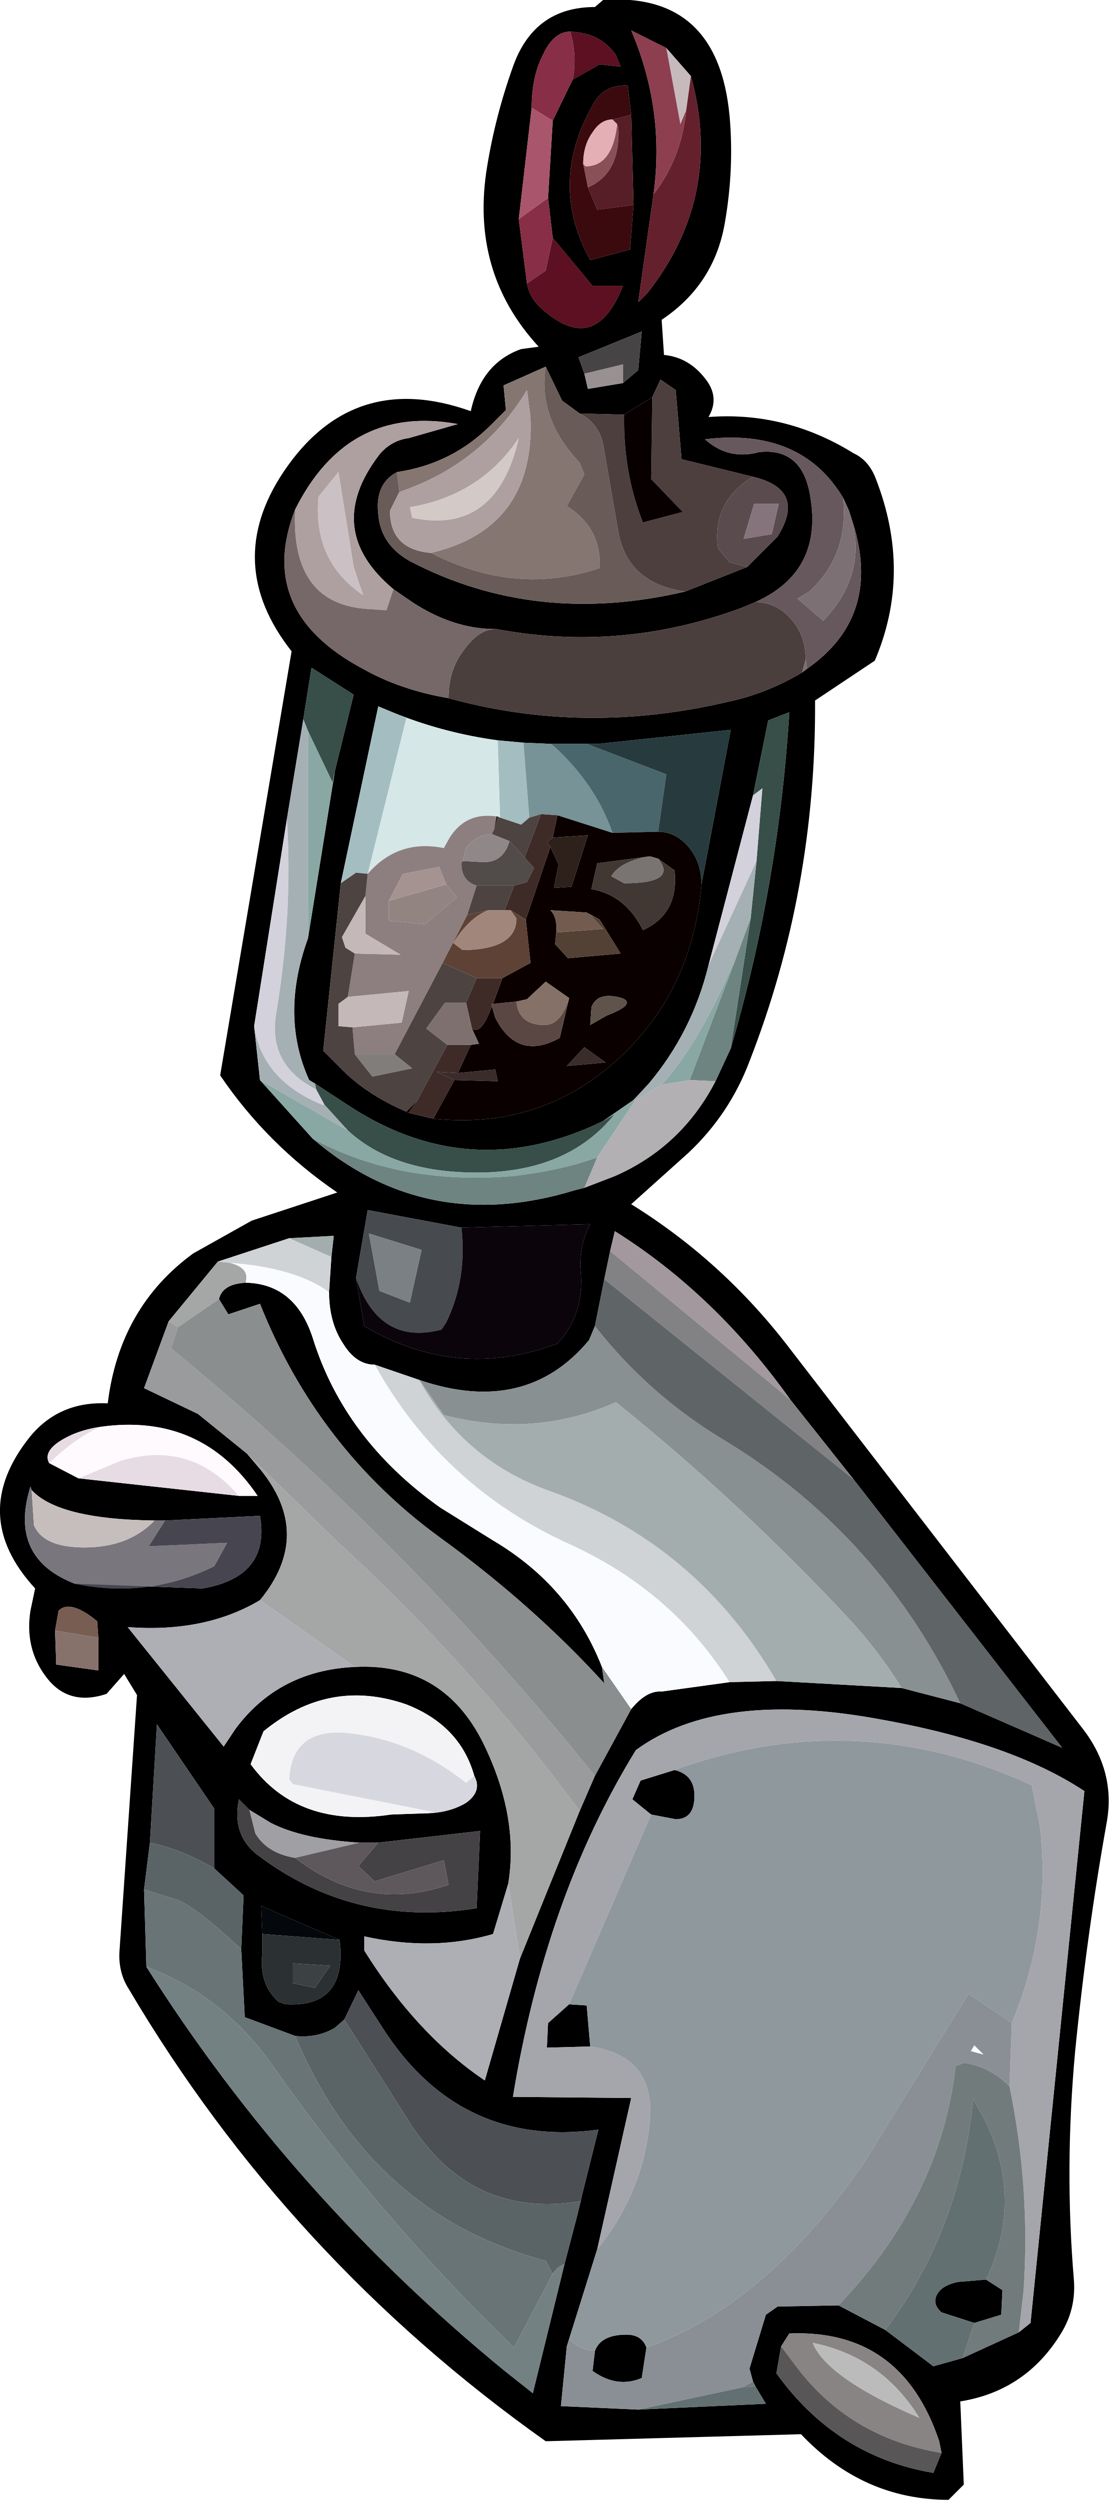 <?xml version="1.0" encoding="UTF-8" standalone="no"?>
<svg xmlns:ffdec="https://www.free-decompiler.com/flash" xmlns:xlink="http://www.w3.org/1999/xlink" ffdec:objectType="shape" height="128.04px" width="56.82px" xmlns="http://www.w3.org/2000/svg">
  <g transform="matrix(1.2, 0.0, 0.0, 1.2, 0.0, 0.0)">
    <path d="M24.35 1.35 Q25.65 1.4 26.3 2.35 L26.5 2.85 25.6 2.75 24.45 3.4 Q24.65 2.4 24.35 1.35 M23.6 10.15 L25.3 12.2 26.6 12.2 Q25.4 15.25 23.1 13.15 22.6 12.7 22.5 12.1 L23.3 11.55 23.6 10.15" fill="#5d1022" fill-rule="evenodd" stroke="none"/>
    <path d="M24.45 3.4 L25.6 2.75 26.5 2.85 26.3 2.35 Q25.65 1.4 24.35 1.35 23.65 1.35 23.2 2.3 22.7 3.25 22.7 4.6 L22.15 9.35 22.5 12.1 Q22.6 12.7 23.1 13.15 25.4 15.25 26.6 12.2 L25.3 12.2 23.6 10.15 23.4 8.45 23.6 5.15 24.45 3.4 M26.95 4.9 L26.8 3.65 Q25.75 3.6 25.3 4.5 23.4 7.85 25.2 11.1 L26.9 10.65 27.05 8.75 26.95 4.9 M29.5 3.25 L28.45 2.05 26.95 1.3 Q28.4 4.7 27.9 8.3 L27.25 12.9 27.65 12.5 Q30.9 8.35 29.5 3.25 M31.15 4.95 Q31.35 7.2 30.95 9.5 30.5 12.15 28.25 13.65 L28.35 15.15 Q29.4 15.25 30.1 16.15 30.75 16.95 30.25 17.8 33.55 17.55 36.45 19.35 37.1 19.65 37.4 20.45 38.95 24.45 37.35 28.2 L34.8 29.9 Q34.85 38.0 32.0 45.3 31.15 47.55 29.4 49.2 L26.95 51.4 Q30.9 53.85 33.75 57.6 L46.2 73.75 Q47.65 75.6 47.25 77.8 46.4 82.55 45.9 87.6 45.45 92.55 45.85 97.3 45.95 98.55 45.3 99.6 43.8 102.05 41.0 102.5 L41.15 106.05 40.5 106.7 Q36.85 106.7 34.2 103.9 L23.3 104.2 Q12.3 96.4 5.5 84.9 5.05 84.2 5.1 83.3 L5.85 72.35 5.3 71.45 4.55 72.3 Q2.9 72.85 1.95 71.55 1.05 70.35 1.3 68.75 L1.5 67.8 Q-1.4 64.65 1.3 61.3 2.55 59.8 4.6 59.9 5.1 55.8 8.25 53.5 L10.75 52.1 14.4 50.9 Q11.4 48.85 9.4 45.9 L12.45 27.8 Q9.5 24.05 12.1 20.15 15.05 15.75 20.1 17.55 20.55 15.5 22.25 14.9 L23.0 14.8 Q20.05 11.6 20.8 7.1 21.15 4.95 21.9 2.85 22.8 0.3 25.4 0.3 L25.75 0.0 Q30.65 -0.35 31.15 4.95 M24.75 17.65 L24.0 17.1 23.3 15.65 21.5 16.45 21.6 17.5 20.95 18.15 Q19.3 19.8 16.95 20.15 16.0 20.65 16.15 21.95 16.25 23.25 17.5 23.95 22.85 26.75 29.25 25.25 L31.9 24.2 33.2 22.9 Q34.45 20.9 32.15 20.35 L29.1 19.6 28.85 16.65 28.2 16.2 27.85 16.95 26.65 17.7 24.75 17.65 M16.8 25.15 Q13.75 22.6 16.2 19.4 16.7 18.8 17.45 18.7 L19.55 18.1 Q14.85 17.25 12.6 21.75 10.9 26.1 15.5 28.55 17.1 29.45 19.15 29.8 24.95 31.4 31.1 29.95 32.75 29.6 34.25 28.7 L34.45 28.55 Q37.55 26.4 36.5 22.6 L36.25 21.8 36.0 21.25 Q34.2 18.25 30.1 18.75 31.1 19.65 32.4 19.3 34.15 19.1 34.55 20.95 35.25 24.35 32.25 25.7 L31.65 25.95 Q26.5 27.85 21.2 26.85 L21.15 26.85 Q19.35 26.85 17.6 25.7 L16.8 25.15 M14.3 32.9 L15.1 29.65 13.3 28.5 12.95 30.7 12.25 34.95 10.85 43.8 11.1 46.1 13.35 48.6 Q18.2 52.75 24.55 50.8 L24.95 50.7 26.25 50.2 Q29.1 48.95 30.55 46.15 L31.2 44.75 Q33.25 37.75 33.7 30.4 L32.8 30.75 32.15 33.95 30.25 41.2 Q29.55 44.05 27.7 46.25 L27.05 46.95 25.75 47.85 Q20.1 50.6 14.9 47.2 L13.45 46.25 13.2 46.1 Q11.95 43.35 13.15 40.05 L14.3 32.9 M17.0 30.5 L16.15 30.15 14.55 37.7 13.8 44.85 14.5 45.55 Q15.6 46.7 17.35 47.45 L17.45 47.5 18.5 47.75 Q22.8 48.2 26.0 45.55 29.55 42.55 29.95 37.75 L31.2 31.15 25.55 31.75 23.5 31.75 22.35 31.7 21.25 31.6 Q19.05 31.3 17.0 30.5 M24.95 15.95 L25.1 16.6 26.6 16.35 27.25 15.8 27.4 14.15 24.7 15.25 24.95 15.95 M4.3 60.9 Q3.25 61.05 2.5 61.55 1.85 62.0 2.1 62.45 L3.35 63.1 10.2 63.85 11.0 63.85 Q8.6 60.3 4.3 60.9 M1.35 63.6 L1.3 63.45 Q0.35 66.5 3.2 67.6 L8.65 67.8 Q11.55 67.3 11.1 64.7 L7.05 64.9 6.6 64.9 Q2.5 64.85 1.35 63.6 M4.2 69.9 L4.15 69.2 Q3.0 68.25 2.5 68.75 L2.35 69.6 2.4 71.05 4.2 71.3 4.2 69.9 M33.75 59.75 Q30.55 55.25 26.25 52.55 L26.05 53.4 25.8 54.6 25.4 56.6 25.15 57.2 Q22.45 60.45 17.9 58.9 L16.0 58.25 Q15.2 58.25 14.65 57.35 14.05 56.45 14.05 55.15 L14.15 53.65 14.25 52.75 12.35 52.85 9.3 53.85 7.2 56.4 6.15 59.25 8.45 60.35 10.55 62.05 11.1 62.7 Q13.4 65.5 11.1 68.3 8.75 69.7 5.45 69.45 L9.55 74.55 10.05 73.8 Q11.9 71.3 15.15 71.15 19.05 70.95 20.75 74.65 22.15 77.65 21.7 80.4 L21.05 82.55 Q18.5 83.3 15.55 82.65 L15.55 83.25 Q17.8 86.85 20.7 88.8 L22.2 83.6 24.75 77.3 25.4 75.8 26.95 72.95 Q27.6 72.15 28.25 72.2 L31.15 71.8 33.15 71.75 38.5 72.05 41.0 72.7 45.35 74.6 36.45 63.15 33.75 59.75 M10.5 54.75 Q12.6 54.8 13.35 57.1 14.7 61.45 18.8 64.35 L21.05 65.75 Q24.35 67.7 25.7 71.15 L25.8 71.85 Q22.75 68.5 18.75 65.6 13.55 61.8 11.1 55.65 L9.75 56.1 9.35 55.45 Q9.5 54.8 10.5 54.75 M19.7 52.4 L15.7 51.65 15.2 54.55 15.55 56.6 Q19.5 58.95 23.8 57.35 24.95 56.1 24.8 54.3 24.7 53.2 25.2 52.25 L19.7 52.4 M20.25 75.8 Q19.65 73.65 17.35 72.75 14.05 71.6 11.25 73.9 L10.7 75.3 Q12.7 78.05 16.7 77.45 L18.1 77.4 Q19.15 77.4 19.9 76.95 20.6 76.45 20.25 75.8 M10.65 77.25 L10.2 76.8 Q9.9 78.25 10.9 79.1 15.05 82.3 20.35 81.45 L20.5 78.15 16.15 78.65 15.35 78.65 Q12.9 78.5 11.55 77.8 L10.65 77.25 M9.15 79.75 L9.15 77.2 6.7 73.6 6.4 78.65 6.15 80.65 6.25 83.95 Q12.45 93.75 21.55 101.2 L22.75 102.15 24.1 96.65 24.65 94.55 24.85 93.7 25.55 90.9 Q19.6 91.7 16.3 86.5 L15.3 84.95 14.7 86.2 14.3 86.55 Q13.55 87.0 12.6 86.9 L10.45 86.1 10.3 83.2 10.4 80.9 9.15 79.75 M14.5 82.8 L11.15 81.35 11.2 82.55 11.2 83.4 Q11.05 84.7 11.9 85.45 L12.2 85.55 Q14.85 85.7 14.5 82.8 M25.2 87.35 L23.35 87.4 23.4 86.35 24.3 85.55 25.05 85.6 25.2 87.35 M27.8 77.45 L27.0 76.8 27.35 76.0 28.8 75.55 Q29.65 75.75 29.65 76.65 29.65 77.65 28.85 77.65 L27.8 77.45 M43.5 99.55 L44.0 99.15 46.3 76.45 Q43.2 74.4 37.65 73.4 30.7 72.1 27.15 74.7 23.3 80.95 21.9 89.5 L26.95 89.55 25.5 96.0 24.2 100.15 23.95 102.7 27.25 102.85 32.7 102.6 32.25 101.85 32.15 101.65 32.0 101.1 32.7 98.8 33.2 98.45 35.8 98.4 37.8 99.45 39.85 101.0 41.1 100.65 43.5 99.55 M27.6 100.2 L27.4 101.5 Q26.35 101.95 25.3 101.2 L25.4 100.35 Q25.65 99.65 26.75 99.65 27.4 99.65 27.6 100.2 M41.6 99.15 L40.2 98.7 Q39.8 98.35 40.0 97.95 40.2 97.55 40.9 97.4 L42.1 97.3 42.8 97.75 42.75 98.8 41.6 99.15 M40.2 104.7 L40.1 104.2 Q38.5 99.4 33.7 99.6 L33.35 100.15 33.15 101.3 Q35.7 104.85 39.85 105.55 L40.2 104.7" fill="#000000" fill-rule="evenodd" stroke="none"/>
    <path d="M24.9 7.0 L25.0 7.1 Q26.15 7.1 26.35 5.3 L26.4 5.45 Q26.5 7.4 25.1 8.0 L24.9 7.0" fill="#895057" fill-rule="evenodd" stroke="none"/>
    <path d="M26.35 5.3 L26.15 5.1 26.95 4.9 27.05 8.75 25.5 8.95 25.1 8.0 Q26.5 7.4 26.4 5.45 L26.35 5.3" fill="#571e27" fill-rule="evenodd" stroke="none"/>
    <path d="M26.15 5.1 Q25.65 5.1 25.3 5.65 24.9 6.2 24.9 7.0 L25.1 8.0 25.5 8.95 27.05 8.75 26.9 10.65 25.2 11.1 Q23.4 7.85 25.3 4.5 25.75 3.6 26.8 3.65 L26.95 4.9 26.15 5.1" fill="#3b0a0e" fill-rule="evenodd" stroke="none"/>
    <path d="M24.9 7.0 Q24.9 6.2 25.3 5.65 25.65 5.1 26.15 5.1 L26.35 5.3 Q26.15 7.1 25.0 7.1 L24.9 7.0" fill="#e4afb5" fill-rule="evenodd" stroke="none"/>
    <path d="M29.3 4.7 L29.05 5.3 28.45 2.05 29.5 3.25 29.3 4.7" fill="#c6babc" fill-rule="evenodd" stroke="none"/>
    <path d="M29.3 4.7 L29.5 3.25 Q30.9 8.35 27.65 12.5 L27.25 12.9 27.9 8.3 Q29.1 6.75 29.3 4.7" fill="#64202d" fill-rule="evenodd" stroke="none"/>
    <path d="M28.45 2.05 L29.05 5.3 29.3 4.7 Q29.1 6.75 27.9 8.3 28.4 4.7 26.95 1.3 L28.45 2.05" fill="#8d3f4f" fill-rule="evenodd" stroke="none"/>
    <path d="M24.35 1.35 Q24.65 2.4 24.45 3.4 L23.6 5.15 22.7 4.6 Q22.7 3.25 23.2 2.3 23.65 1.35 24.35 1.35 M23.4 8.45 L23.6 10.15 23.3 11.55 22.5 12.1 22.15 9.35 23.4 8.45" fill="#882e47" fill-rule="evenodd" stroke="none"/>
    <path d="M23.6 5.15 L23.4 8.45 22.15 9.35 22.7 4.6 23.6 5.15" fill="#a9556c" fill-rule="evenodd" stroke="none"/>
    <path d="M16.95 20.15 Q19.3 19.8 20.95 18.15 L21.6 17.5 21.5 16.45 23.3 15.65 Q22.95 17.85 24.75 19.75 L24.95 20.25 24.2 21.6 Q25.7 22.55 25.6 24.25 22.0 25.45 18.4 23.6 22.85 22.55 22.65 17.8 L22.5 16.65 Q20.6 19.8 17.05 21.0 L16.95 20.15" fill="#857671" fill-rule="evenodd" stroke="none"/>
    <path d="M23.3 15.65 L24.0 17.1 24.75 17.65 Q25.55 18.05 25.75 18.95 L26.4 22.7 Q26.8 24.9 29.25 25.25 22.85 26.75 17.5 23.95 16.25 23.25 16.15 21.95 16.0 20.65 16.95 20.15 L17.05 21.0 16.65 21.8 Q16.65 23.45 18.4 23.6 22.0 25.45 25.6 24.25 25.7 22.55 24.2 21.6 L24.95 20.25 24.75 19.75 Q22.95 17.85 23.3 15.65" fill="#695b58" fill-rule="evenodd" stroke="none"/>
    <path d="M18.4 23.6 Q16.65 23.45 16.65 21.8 L17.05 21.0 Q20.6 19.8 22.5 16.65 L22.65 17.8 Q22.85 22.55 18.4 23.6 M17.5 21.65 L17.6 22.1 Q21.2 22.85 22.15 18.7 20.5 21.15 17.5 21.65 M12.6 21.75 Q14.85 17.25 19.55 18.1 L17.45 18.7 Q16.7 18.8 16.2 19.4 13.75 22.6 16.8 25.15 L16.5 26.05 15.8 26.0 Q12.4 25.85 12.6 21.75 M14.45 20.15 L13.6 21.2 Q13.35 23.95 15.5 25.4 L15.1 24.2 14.45 20.15" fill="#aea0a0" fill-rule="evenodd" stroke="none"/>
    <path d="M17.5 21.65 Q20.5 21.15 22.15 18.7 21.2 22.85 17.6 22.1 L17.5 21.65" fill="#d3c9c7" fill-rule="evenodd" stroke="none"/>
    <path d="M14.45 20.15 L15.1 24.2 15.5 25.4 Q13.35 23.95 13.6 21.2 L14.45 20.15" fill="#cbc0c4" fill-rule="evenodd" stroke="none"/>
    <path d="M12.95 30.7 L13.3 28.5 15.1 29.65 14.3 32.9 14.2 33.4 13.15 31.2 12.95 30.7 M13.45 46.25 L14.9 47.2 Q20.1 50.6 25.75 47.85 L26.25 47.55 Q24.25 50.05 20.35 50.05 16.8 50.05 14.85 48.25 L13.85 47.15 13.5 46.5 13.45 46.25 M32.15 33.95 L32.8 30.75 33.7 30.4 Q33.25 37.75 31.2 44.75 L32.05 39.2 32.3 36.75 32.55 33.65 32.15 33.95" fill="#384f49" fill-rule="evenodd" stroke="none"/>
    <path d="M13.15 31.2 L14.2 33.4 14.3 32.9 13.15 40.05 13.15 31.2 M25.75 47.85 L27.05 46.95 27.1 47.0 25.5 49.4 Q24.0 49.95 21.9 50.2 17.05 50.6 13.35 48.6 L11.1 46.1 14.85 48.25 Q16.8 50.05 20.35 50.05 24.25 50.05 26.25 47.55 L25.75 47.85 M28.25 46.3 Q29.8 44.6 31.25 41.25 L31.35 41.1 29.45 46.1 28.25 46.3" fill="#89a8a3" fill-rule="evenodd" stroke="none"/>
    <path d="M12.95 30.7 L13.15 31.2 13.15 40.05 Q11.95 43.35 13.2 46.1 L13.45 46.25 13.5 46.5 Q11.4 45.45 11.8 43.2 12.5 39.0 12.25 34.95 L12.95 30.7 M27.05 46.95 L27.7 46.25 Q29.55 44.05 30.25 41.2 L32.3 36.75 32.05 39.2 31.35 41.1 31.25 41.25 Q29.8 44.6 28.25 46.3 L27.1 47.0 27.05 46.95 M11.1 46.1 L10.85 43.8 Q11.2 46.1 13.75 47.15 L13.85 47.15 14.85 48.25 11.1 46.1" fill="#a5b0b4" fill-rule="evenodd" stroke="none"/>
    <path d="M21.15 26.85 L21.2 26.85 Q26.5 27.85 31.65 25.95 L32.25 25.7 Q33.15 25.7 33.8 26.45 34.4 27.15 34.4 28.15 L34.25 28.7 Q32.75 29.6 31.1 29.95 24.95 31.4 19.15 29.8 19.15 28.6 19.8 27.75 20.45 26.85 21.15 26.85" fill="#4a3f3d" fill-rule="evenodd" stroke="none"/>
    <path d="M12.6 21.75 Q12.4 25.85 15.8 26.0 L16.5 26.05 16.8 25.15 17.6 25.7 Q19.35 26.85 21.15 26.85 20.45 26.85 19.8 27.75 19.15 28.6 19.15 29.8 17.1 29.45 15.5 28.55 10.9 26.1 12.6 21.75" fill="#766868" fill-rule="evenodd" stroke="none"/>
    <path d="M14.55 37.7 L16.15 30.15 17.0 30.5 17.35 30.65 15.7 37.3 15.2 37.25 14.55 37.7 M21.25 31.6 L22.35 31.7 22.6 34.9 22.25 35.2 21.35 34.9 21.25 31.6" fill="#a4bdc1" fill-rule="evenodd" stroke="none"/>
    <path d="M15.7 37.3 L17.35 30.65 17.0 30.5 Q19.05 31.3 21.25 31.6 L21.35 34.9 21.25 34.85 21.2 34.85 Q19.9 34.65 19.2 35.75 L18.95 36.2 Q17.0 35.8 15.7 37.3" fill="#d5e7e7" fill-rule="evenodd" stroke="none"/>
    <path d="M15.7 37.3 Q17.0 35.8 18.95 36.2 L19.2 35.75 Q19.9 34.65 21.2 34.85 L21.1 35.4 21.0 35.6 Q20.25 35.65 19.9 36.2 L19.75 36.75 19.7 36.85 Q19.7 37.6 20.35 37.8 L19.95 39.05 18.9 41.1 16.85 45.0 15.15 45.0 15.05 43.85 17.15 43.65 17.45 42.3 14.85 42.55 15.15 40.7 17.1 40.75 15.6 39.85 15.6 38.25 15.7 37.3 M16.6 38.45 L16.6 39.3 18.15 39.45 19.5 38.3 19.05 37.75 18.75 37.0 17.2 37.3 16.6 38.45" fill="#8d7f7f" fill-rule="evenodd" stroke="none"/>
    <path d="M20.35 37.8 Q19.7 37.6 19.7 36.85 L19.75 36.75 20.65 36.8 Q21.5 36.8 21.75 35.9 L22.4 36.6 22.8 37.05 22.5 37.65 21.95 37.8 20.35 37.8" fill="#514c49" fill-rule="evenodd" stroke="none"/>
    <path d="M22.35 31.7 L23.5 31.75 23.65 31.85 Q25.45 33.5 26.15 35.55 L23.8 34.8 23.1 34.75 22.6 34.9 22.35 31.7" fill="#779397" fill-rule="evenodd" stroke="none"/>
    <path d="M23.5 31.75 L25.55 31.75 25.05 31.75 28.45 33.05 28.1 35.5 26.15 35.55 Q25.45 33.5 23.65 31.85 L23.5 31.75" fill="#49666c" fill-rule="evenodd" stroke="none"/>
    <path d="M14.55 37.7 L15.2 37.25 15.7 37.3 15.6 38.25 14.6 40.0 14.75 40.45 15.15 40.7 14.85 42.55 14.45 42.85 14.45 43.8 15.05 43.85 15.15 45.0 15.9 45.95 17.6 45.6 16.85 45.0 18.9 41.1 20.35 41.75 19.9 42.8 19.0 42.8 18.2 43.9 19.1 44.6 17.8 47.0 17.35 47.45 Q15.6 46.7 14.5 45.55 L13.8 44.85 14.55 37.7 M19.95 39.05 L20.35 37.8 21.95 37.8 21.55 38.85 20.85 38.85 19.95 39.05 M21.0 35.6 L21.1 35.4 21.25 34.85 21.35 34.9 22.25 35.2 22.6 34.9 23.1 34.75 22.4 36.6 21.75 35.9 21.0 35.6" fill="#4d4341" fill-rule="evenodd" stroke="none"/>
    <path d="M29.95 37.75 Q29.55 42.55 26.0 45.55 22.8 48.2 18.5 47.75 L19.4 46.1 21.25 46.15 21.15 45.65 19.55 45.8 20.1 44.6 20.45 44.55 20.15 43.9 Q20.55 44.2 21.0 42.95 L21.15 43.45 Q22.1 45.3 23.9 44.3 L24.3 42.6 23.3 41.9 22.5 42.65 22.05 42.75 21.05 42.85 21.45 41.75 22.65 41.1 22.45 39.25 23.5 36.15 23.85 36.9 23.65 37.9 24.4 37.85 25.1 35.65 23.6 35.75 23.8 34.8 26.15 35.55 28.1 35.5 Q28.85 35.5 29.4 36.15 29.95 36.8 29.95 37.75 M17.45 47.5 L17.35 47.45 17.8 47.0 17.45 47.5 M21.1 35.4 L21.2 34.85 21.25 34.85 21.1 35.4 M27.75 36.55 L25.5 36.85 25.25 37.95 Q26.7 38.2 27.45 39.7 29.0 39.0 28.8 37.15 L28.1 36.65 27.75 36.55 M25.6 39.25 L25.05 38.95 23.5 38.85 Q23.8 39.15 23.75 39.8 L23.7 40.3 24.25 40.9 26.5 40.7 25.6 39.25 M26.55 42.6 Q25.5 42.3 25.25 43.0 L25.2 43.75 25.9 43.35 Q27.2 42.85 26.55 42.6 M25.85 45.35 L24.95 44.7 24.2 45.5 25.85 45.35" fill="#0b0000" fill-rule="evenodd" stroke="none"/>
    <path d="M19.75 36.75 L19.9 36.2 Q20.25 35.65 21.0 35.6 L21.75 35.9 Q21.5 36.8 20.65 36.8 L19.75 36.75" fill="#908788" fill-rule="evenodd" stroke="none"/>
    <path d="M18.5 47.75 L17.45 47.5 17.8 47.0 19.1 44.6 20.1 44.6 19.55 45.8 18.65 45.75 19.4 46.1 18.5 47.75 M22.4 36.6 L23.1 34.75 23.8 34.8 23.6 35.75 23.35 35.95 23.5 36.15 22.45 39.25 21.8 38.85 21.55 38.85 21.95 37.8 22.5 37.65 22.8 37.05 22.4 36.6 M21.45 41.75 L21.05 42.85 21.0 42.85 21.0 42.95 Q20.55 44.2 20.15 43.9 L19.9 42.8 20.35 41.75 21.45 41.75" fill="#3e2b27" fill-rule="evenodd" stroke="none"/>
    <path d="M23.6 35.75 L25.1 35.65 24.4 37.85 23.65 37.9 23.85 36.9 23.5 36.15 23.35 35.95 23.6 35.75" fill="#2e211b" fill-rule="evenodd" stroke="none"/>
    <path d="M32.25 25.7 Q35.25 24.35 34.55 20.95 34.15 19.1 32.4 19.3 31.1 19.65 30.1 18.75 34.2 18.25 36.0 21.25 36.25 23.7 34.55 25.25 L34.05 25.55 35.15 26.5 Q37.15 24.4 36.25 21.8 L36.5 22.6 Q37.55 26.4 34.45 28.55 L34.4 28.15 Q34.4 27.15 33.8 26.45 33.15 25.7 32.25 25.7" fill="#67585d" fill-rule="evenodd" stroke="none"/>
    <path d="M36.0 21.25 L36.25 21.8 Q37.15 24.4 35.15 26.5 L34.05 25.55 34.55 25.25 Q36.25 23.7 36.0 21.25 M34.45 28.55 L34.25 28.7 34.4 28.15 34.45 28.55" fill="#7c7074" fill-rule="evenodd" stroke="none"/>
    <path d="M26.6 16.35 L25.1 16.6 24.95 15.95 26.6 15.55 26.6 16.35" fill="#999091" fill-rule="evenodd" stroke="none"/>
    <path d="M24.95 15.95 L24.7 15.25 27.4 14.15 27.25 15.8 26.6 16.35 26.6 15.55 24.95 15.95" fill="#464445" fill-rule="evenodd" stroke="none"/>
    <path d="M24.75 17.65 L26.65 17.7 Q26.6 20.15 27.45 22.3 L29.15 21.85 27.8 20.45 27.85 16.95 28.2 16.2 28.85 16.65 29.1 19.6 32.15 20.35 Q30.4 21.4 30.65 23.4 L31.15 24.0 31.9 24.2 29.25 25.25 Q26.8 24.9 26.4 22.7 L25.75 18.95 Q25.55 18.05 24.75 17.65" fill="#4d3f3e" fill-rule="evenodd" stroke="none"/>
    <path d="M26.65 17.7 L27.85 16.95 27.8 20.45 29.15 21.85 27.45 22.3 Q26.6 20.15 26.65 17.7" fill="#080000" fill-rule="evenodd" stroke="none"/>
    <path d="M32.15 20.35 Q34.45 20.9 33.2 22.9 L31.9 24.2 31.15 24.0 30.65 23.4 Q30.4 21.4 32.15 20.35 M32.95 22.8 L33.25 21.5 32.2 21.5 31.75 23.0 32.95 22.8" fill="#5a4b4e" fill-rule="evenodd" stroke="none"/>
    <path d="M32.95 22.8 L31.75 23.0 32.2 21.5 33.25 21.5 32.95 22.8" fill="#85747c" fill-rule="evenodd" stroke="none"/>
    <path d="M25.55 31.75 L31.2 31.15 29.95 37.75 Q29.95 36.8 29.4 36.15 28.85 35.5 28.1 35.5 L28.45 33.05 25.05 31.75 25.55 31.75" fill="#273a3e" fill-rule="evenodd" stroke="none"/>
    <path d="M28.1 36.65 L28.8 37.15 Q29.0 39.0 27.45 39.7 26.7 38.2 25.25 37.95 L25.5 36.85 27.75 36.55 Q26.5 36.75 26.1 37.4 L26.65 37.7 Q28.95 37.7 28.1 36.65" fill="#413833" fill-rule="evenodd" stroke="none"/>
    <path d="M27.75 36.55 L28.1 36.65 Q28.95 37.7 26.65 37.7 L26.1 37.4 Q26.5 36.75 27.75 36.55" fill="#797471" fill-rule="evenodd" stroke="none"/>
    <path d="M30.25 41.2 L32.15 33.95 32.55 33.65 32.3 36.75 30.25 41.2 M10.85 43.8 L12.25 34.95 Q12.5 39.0 11.8 43.2 11.4 45.45 13.5 46.5 L13.85 47.15 13.75 47.15 Q11.2 46.1 10.85 43.8" fill="#d3d1dc" fill-rule="evenodd" stroke="none"/>
    <path d="M2.1 62.45 Q1.85 62.0 2.5 61.55 3.25 61.05 4.3 60.9 3.25 61.35 2.1 62.45 M10.2 63.85 L3.35 63.1 5.15 62.35 Q8.15 61.45 10.2 63.85" fill="#e7dce4" fill-rule="evenodd" stroke="none"/>
    <path d="M4.3 60.9 Q8.6 60.3 11.0 63.85 L10.2 63.85 Q8.15 61.45 5.15 62.35 L3.35 63.1 2.1 62.45 Q3.25 61.35 4.3 60.9" fill="#fffafe" fill-rule="evenodd" stroke="none"/>
    <path d="M3.2 67.6 Q0.35 66.5 1.3 63.45 L1.35 63.6 1.45 65.1 Q1.85 66.05 3.6 66.05 5.5 66.05 6.6 64.9 L7.05 64.9 6.35 66.0 9.7 65.85 9.15 66.85 Q6.3 68.25 3.2 67.6" fill="#79767d" fill-rule="evenodd" stroke="none"/>
    <path d="M6.6 64.9 Q5.5 66.05 3.6 66.05 1.85 66.05 1.45 65.1 L1.35 63.6 Q2.5 64.85 6.6 64.9" fill="#c6bebc" fill-rule="evenodd" stroke="none"/>
    <path d="M2.35 69.6 L2.5 68.75 Q3.0 68.25 4.15 69.2 L4.2 69.9 2.35 69.6" fill="#785d52" fill-rule="evenodd" stroke="none"/>
    <path d="M4.2 69.9 L4.2 71.3 2.4 71.05 2.35 69.6 4.2 69.9" fill="#86726b" fill-rule="evenodd" stroke="none"/>
    <path d="M31.2 44.75 L30.55 46.15 29.45 46.1 31.35 41.1 32.05 39.2 31.2 44.75 M24.95 50.7 L24.55 50.8 Q18.2 52.75 13.35 48.6 17.05 50.6 21.9 50.2 24.0 49.95 25.5 49.4 L24.95 50.7" fill="#6e8481" fill-rule="evenodd" stroke="none"/>
    <path d="M23.75 39.8 L25.75 39.65 25.2 39.05 25.6 39.25 26.5 40.7 24.25 40.9 23.7 40.3 23.75 39.8" fill="#534135" fill-rule="evenodd" stroke="none"/>
    <path d="M25.6 39.25 L25.2 39.05 25.75 39.65 23.75 39.8 Q23.8 39.15 23.5 38.85 L25.05 38.95 25.6 39.25" fill="#735b4f" fill-rule="evenodd" stroke="none"/>
    <path d="M26.55 42.6 Q27.2 42.85 25.9 43.35 L25.2 43.75 25.25 43.0 Q25.5 42.3 26.55 42.6" fill="#60534b" fill-rule="evenodd" stroke="none"/>
    <path d="M30.55 46.15 Q29.1 48.95 26.25 50.2 L24.95 50.7 25.5 49.4 27.1 47.0 28.25 46.3 29.45 46.1 30.55 46.15" fill="#b2b0b3" fill-rule="evenodd" stroke="none"/>
    <path d="M19.55 45.8 L21.15 45.65 21.25 46.15 19.4 46.1 18.65 45.75 19.55 45.8 M25.85 45.35 L24.2 45.5 24.95 44.7 25.85 45.35" fill="#3a2c2b" fill-rule="evenodd" stroke="none"/>
    <path d="M26.05 53.4 L26.25 52.55 Q30.55 55.25 33.75 59.75 L26.05 53.4" fill="#a3989e" fill-rule="evenodd" stroke="none"/>
    <path d="M33.75 59.75 L36.45 63.15 25.8 54.6 26.05 53.4 33.75 59.75" fill="#828284" fill-rule="evenodd" stroke="none"/>
    <path d="M41.0 72.7 L38.5 72.05 Q37.5 70.45 36.3 69.15 31.7 64.2 26.3 59.85 22.8 61.4 18.95 60.4 L17.9 58.9 Q22.45 60.45 25.15 57.2 L25.4 56.6 Q27.75 59.6 31.05 61.55 37.65 65.6 41.0 72.7" fill="#889092" fill-rule="evenodd" stroke="none"/>
    <path d="M36.45 63.15 L45.35 74.6 41.0 72.7 Q37.65 65.6 31.05 61.55 27.75 59.6 25.4 56.6 L25.8 54.6 36.45 63.15" fill="#5f6467" fill-rule="evenodd" stroke="none"/>
    <path d="M18.9 41.1 L19.95 39.05 20.85 38.85 Q20.05 39.15 19.35 40.25 L19.75 40.55 19.85 40.55 Q22.05 40.5 22.05 39.2 L21.8 38.85 22.45 39.25 22.65 41.1 21.45 41.75 20.35 41.75 18.9 41.1" fill="#5e4236" fill-rule="evenodd" stroke="none"/>
    <path d="M21.55 38.85 L21.8 38.85 22.05 39.2 Q22.05 40.5 19.85 40.55 L19.75 40.55 19.35 40.25 Q20.05 39.15 20.85 38.85 L21.55 38.85" fill="#a1867b" fill-rule="evenodd" stroke="none"/>
    <path d="M21.05 42.85 L22.05 42.75 Q22.15 43.75 23.25 43.75 23.95 43.75 24.3 42.6 L23.9 44.3 Q22.1 45.3 21.15 43.45 L21.0 42.95 21.0 42.85 21.05 42.85" fill="#5a4743" fill-rule="evenodd" stroke="none"/>
    <path d="M22.05 42.75 L22.5 42.65 23.3 41.9 24.3 42.6 Q23.95 43.75 23.25 43.75 22.15 43.75 22.05 42.75" fill="#857168" fill-rule="evenodd" stroke="none"/>
    <path d="M19.05 37.75 L19.5 38.3 18.15 39.45 16.6 39.3 16.6 38.45 19.05 37.75" fill="#928481" fill-rule="evenodd" stroke="none"/>
    <path d="M16.6 38.45 L17.2 37.3 18.75 37.0 19.05 37.75 16.6 38.45" fill="#a59391" fill-rule="evenodd" stroke="none"/>
    <path d="M15.6 38.25 L15.6 39.85 17.1 40.75 15.15 40.7 14.75 40.45 14.6 40.0 15.6 38.25 M14.85 42.55 L17.45 42.3 17.15 43.65 15.05 43.85 14.45 43.8 14.45 42.85 14.85 42.55" fill="#c4b8b8" fill-rule="evenodd" stroke="none"/>
    <path d="M20.15 43.9 L20.45 44.55 20.1 44.6 19.1 44.6 18.2 43.9 19.0 42.8 19.9 42.8 20.15 43.9" fill="#7e706f" fill-rule="evenodd" stroke="none"/>
    <path d="M15.15 45.0 L16.85 45.0 17.6 45.6 15.9 45.95 15.15 45.0" fill="#817d7a" fill-rule="evenodd" stroke="none"/>
    <path d="M24.75 77.3 L22.2 83.6 21.7 80.4 Q22.15 77.65 20.75 74.65 19.05 70.95 15.15 71.15 L11.1 68.3 Q13.4 65.5 11.1 62.7 L10.55 62.05 14.35 65.75 Q20.1 71.0 24.75 77.3 M7.2 56.4 L9.3 53.85 9.8 53.9 Q10.65 54.1 10.5 54.7 L10.5 54.75 Q9.5 54.8 9.35 55.45 L7.6 56.65 7.2 56.4" fill="#a5a7a6" fill-rule="evenodd" stroke="none"/>
    <path d="M31.15 71.8 L28.25 72.2 Q27.6 72.15 26.95 72.95 L25.7 71.15 Q24.35 67.7 21.05 65.75 L18.8 64.35 Q14.7 61.45 13.35 57.1 12.6 54.8 10.5 54.75 L10.5 54.7 Q10.65 54.1 9.8 53.9 12.6 54.1 14.05 55.15 14.05 56.45 14.65 57.35 15.2 58.25 16.0 58.25 18.9 63.45 24.3 65.9 28.7 67.9 31.15 71.8" fill="#fafbff" fill-rule="evenodd" stroke="none"/>
    <path d="M33.15 71.75 L31.15 71.8 Q28.7 67.9 24.3 65.9 18.9 63.45 16.0 58.25 L17.9 58.9 Q19.8 62.35 23.5 63.65 29.75 65.9 33.15 71.75 M9.3 53.85 L12.35 52.85 14.15 53.65 14.05 55.15 Q12.6 54.1 9.8 53.9 L9.3 53.85" fill="#cfd3d6" fill-rule="evenodd" stroke="none"/>
    <path d="M38.5 72.05 L33.15 71.75 Q29.75 65.9 23.5 63.65 19.8 62.35 17.9 58.9 L18.95 60.4 Q22.8 61.4 26.3 59.85 31.7 64.2 36.3 69.15 37.5 70.45 38.5 72.05 M12.35 52.85 L14.25 52.75 14.15 53.65 12.35 52.85" fill="#a3adae" fill-rule="evenodd" stroke="none"/>
    <path d="M25.4 75.8 L24.75 77.3 Q20.1 71.0 14.35 65.75 L10.55 62.05 8.45 60.35 6.15 59.25 7.2 56.4 7.6 56.65 7.3 57.55 Q17.25 65.7 25.4 75.8" fill="#9a9b9d" fill-rule="evenodd" stroke="none"/>
    <path d="M26.95 72.95 L25.4 75.8 Q17.25 65.7 7.3 57.55 L7.6 56.65 9.35 55.45 9.75 56.1 11.1 55.65 Q13.55 61.8 18.75 65.6 22.75 68.5 25.8 71.85 L25.7 71.15 26.95 72.95" fill="#8a8e8f" fill-rule="evenodd" stroke="none"/>
    <path d="M17.5 55.6 L18.0 53.35 15.75 52.65 16.2 55.1 17.5 55.6 M15.2 54.55 L15.7 51.65 19.7 52.4 Q19.95 54.6 19.05 56.45 L18.85 56.75 Q16.2 57.45 15.2 54.55" fill="#474a4f" fill-rule="evenodd" stroke="none"/>
    <path d="M17.5 55.6 L16.2 55.1 15.75 52.65 18.0 53.35 17.5 55.6" fill="#7b8084" fill-rule="evenodd" stroke="none"/>
    <path d="M19.7 52.4 L25.2 52.25 Q24.7 53.2 24.8 54.3 24.95 56.1 23.8 57.35 19.5 58.95 15.55 56.6 L15.2 54.55 Q16.2 57.45 18.85 56.75 L19.05 56.45 Q19.95 54.6 19.7 52.4" fill="#0b040b" fill-rule="evenodd" stroke="none"/>
    <path d="M3.2 67.6 Q6.3 68.25 9.15 66.85 L9.7 65.85 6.35 66.0 7.05 64.9 11.1 64.7 Q11.55 67.3 8.65 67.8 L3.2 67.6" fill="#474550" fill-rule="evenodd" stroke="none"/>
    <path d="M22.2 83.6 L20.7 88.8 Q17.8 86.85 15.55 83.25 L15.55 82.65 Q18.5 83.3 21.05 82.55 L21.7 80.4 22.2 83.6 M15.15 71.15 Q11.9 71.3 10.05 73.8 L9.55 74.55 5.45 69.45 Q8.75 69.7 11.1 68.3 L15.15 71.15" fill="#aeafb4" fill-rule="evenodd" stroke="none"/>
    <path d="M20.25 75.8 L19.9 76.1 Q17.45 74.15 14.55 73.95 12.45 73.9 12.35 75.95 L12.5 76.15 18.55 77.35 18.1 77.4 16.7 77.45 Q12.7 78.05 10.7 75.3 L11.25 73.9 Q14.05 71.6 17.35 72.75 19.65 73.65 20.25 75.8" fill="#f3f3f5" fill-rule="evenodd" stroke="none"/>
    <path d="M18.1 77.4 L18.55 77.35 12.5 76.15 12.35 75.95 Q12.45 73.9 14.55 73.95 17.45 74.15 19.9 76.1 L20.25 75.8 Q20.6 76.45 19.9 76.95 19.15 77.4 18.1 77.4" fill="#d7d7df" fill-rule="evenodd" stroke="none"/>
    <path d="M16.15 78.65 L20.5 78.15 20.35 81.45 Q15.05 82.3 10.9 79.1 9.9 78.25 10.2 76.8 L10.65 77.25 10.9 78.25 Q11.4 79.1 12.6 79.3 15.65 81.65 19.15 80.45 L18.95 79.4 16.0 80.3 15.3 79.65 16.15 78.65" fill="#444245" fill-rule="evenodd" stroke="none"/>
    <path d="M10.65 77.25 L11.55 77.8 Q12.9 78.5 15.35 78.65 L12.6 79.3 Q11.4 79.1 10.9 78.25 L10.65 77.25" fill="#a09fa4" fill-rule="evenodd" stroke="none"/>
    <path d="M6.4 78.65 L6.7 73.6 9.15 77.2 9.15 79.75 Q7.8 78.95 6.4 78.65 M14.7 86.2 L15.3 84.95 16.3 86.5 Q19.6 91.7 25.55 90.9 L24.85 93.7 24.8 93.95 Q20.05 94.75 17.4 90.45 L14.7 86.2" fill="#4c4f54" fill-rule="evenodd" stroke="none"/>
    <path d="M6.4 78.65 Q7.8 78.95 9.15 79.75 L10.4 80.9 10.3 83.2 Q8.5 81.5 7.6 81.1 L6.15 80.65 6.4 78.65 M12.6 86.9 Q13.55 87.0 14.3 86.55 L14.7 86.2 17.4 90.45 Q20.05 94.75 24.8 93.95 L24.65 94.55 24.1 96.65 Q23.85 96.7 23.6 97.05 L23.3 96.5 Q15.8 94.5 12.6 86.9" fill="#5a6466" fill-rule="evenodd" stroke="none"/>
    <path d="M10.3 83.2 L10.45 86.1 12.6 86.9 Q15.8 94.5 23.3 96.5 L23.6 97.05 21.95 100.2 Q16.25 94.7 11.7 88.25 9.6 85.2 6.25 83.95 L6.15 80.65 7.6 81.1 Q8.5 81.5 10.3 83.2 M24.85 93.7 L24.65 94.55 24.8 93.95 24.85 93.7" fill="#697476" fill-rule="evenodd" stroke="none"/>
    <path d="M11.2 82.55 L11.15 81.35 14.5 82.8 11.2 82.55" fill="#04070c" fill-rule="evenodd" stroke="none"/>
    <path d="M14.5 82.8 Q14.85 85.7 12.2 85.55 L11.9 85.45 Q11.05 84.7 11.2 83.4 L11.2 82.55 14.5 82.8 M12.5 84.65 L13.45 84.85 14.1 83.9 12.5 83.8 12.5 84.65" fill="#2b3033" fill-rule="evenodd" stroke="none"/>
    <path d="M12.5 84.65 L12.5 83.8 14.1 83.9 13.45 84.85 12.5 84.65" fill="#3c4144" fill-rule="evenodd" stroke="none"/>
    <path d="M15.35 78.65 L16.15 78.65 15.3 79.65 16.0 80.3 18.95 79.4 19.15 80.45 Q15.65 81.65 12.6 79.3 L15.35 78.65" fill="#5e585c" fill-rule="evenodd" stroke="none"/>
    <path d="M24.3 85.55 L23.4 86.35 23.35 87.4 25.2 87.35 Q27.95 87.75 27.75 90.45 27.5 93.55 25.5 96.0 L26.95 89.55 21.9 89.5 Q23.3 80.95 27.15 74.7 30.7 72.1 37.65 73.4 43.2 74.4 46.3 76.45 L44.0 99.15 43.5 99.55 43.7 97.8 Q44.0 93.4 43.1 89.05 L43.2 86.35 Q44.9 82.25 44.4 77.95 L44.05 76.2 Q36.55 72.75 28.8 75.55 L27.35 76.0 27.0 76.8 27.8 77.45 24.3 85.55" fill="#a5a6ab" fill-rule="evenodd" stroke="none"/>
    <path d="M25.2 87.35 L25.05 85.6 24.3 85.55 27.8 77.45 28.85 77.65 Q29.65 77.65 29.65 76.65 29.65 75.75 28.8 75.55 36.55 72.75 44.05 76.2 L44.4 77.95 Q44.9 82.25 43.2 86.35 L41.35 85.1 36.9 92.3 Q32.7 98.4 27.6 100.2 27.4 99.65 26.75 99.65 25.65 99.65 25.4 100.35 24.75 100.3 24.3 99.85 L24.2 100.15 25.5 96.0 Q27.5 93.55 27.75 90.45 27.95 87.75 25.2 87.35" fill="#8f989d" fill-rule="evenodd" stroke="none"/>
    <path d="M43.2 86.35 L43.1 89.05 Q42.25 88.2 41.15 88.05 L40.8 88.2 Q40.15 93.85 35.8 98.4 L33.2 98.45 32.7 98.8 32.0 101.1 32.15 101.65 31.7 101.9 27.25 102.85 23.95 102.7 24.2 100.15 24.3 99.85 Q24.75 100.3 25.4 100.35 L25.3 101.2 Q26.35 101.95 27.4 101.5 L27.6 100.2 Q32.7 98.4 36.9 92.3 L41.35 85.1 43.2 86.35 M41.45 87.55 L42.0 87.7 41.6 87.3 41.45 87.55" fill="#8a8f95" fill-rule="evenodd" stroke="none"/>
    <path d="M41.45 87.55 L41.6 87.3 42.0 87.7 41.45 87.55" fill="#ff0000" fill-opacity="0.0" fill-rule="evenodd" stroke="none"/>
    <path d="M43.1 89.05 Q44.0 93.4 43.7 97.8 L43.5 99.55 41.1 100.65 41.6 99.15 42.75 98.8 42.8 97.75 42.1 97.3 Q43.75 93.85 42.0 90.4 L41.55 89.6 Q41.0 95.2 37.8 99.45 L35.8 98.4 Q40.15 93.85 40.8 88.2 L41.15 88.05 Q42.25 88.2 43.1 89.05 M31.7 101.9 L32.15 101.65 32.25 101.85 31.7 101.9" fill="#717b7c" fill-rule="evenodd" stroke="none"/>
    <path d="M27.25 102.85 L31.7 101.9 32.25 101.85 32.7 102.6 27.25 102.85 M37.8 99.45 Q41.0 95.2 41.55 89.6 L42.0 90.4 Q43.75 93.85 42.1 97.3 L40.9 97.4 Q40.2 97.55 40.0 97.95 39.8 98.35 40.2 98.7 L41.6 99.15 41.1 100.65 39.85 101.0 37.8 99.45" fill="#627071" fill-rule="evenodd" stroke="none"/>
    <path d="M33.35 100.15 L33.7 99.6 Q38.5 99.4 40.1 104.2 L40.2 104.7 Q36.25 104.05 33.95 100.95 L33.35 100.15 M34.7 100.0 Q35.3 101.5 39.25 103.2 37.65 100.6 34.7 100.0" fill="#888483" fill-rule="evenodd" stroke="none"/>
    <path d="M40.2 104.7 L39.85 105.55 Q35.7 104.85 33.15 101.3 L33.35 100.15 33.95 100.95 Q36.25 104.05 40.2 104.7" fill="#585657" fill-rule="evenodd" stroke="none"/>
    <path d="M34.7 100.0 Q37.65 100.6 39.25 103.2 35.3 101.5 34.7 100.0" fill="#bbbbbb" fill-rule="evenodd" stroke="none"/>
    <path d="M24.1 96.65 L22.75 102.15 21.55 101.2 Q12.45 93.75 6.25 83.95 9.6 85.2 11.7 88.25 16.25 94.7 21.95 100.2 L23.6 97.05 Q23.85 96.7 24.1 96.65" fill="#738182" fill-rule="evenodd" stroke="none"/>
  </g>
</svg>
